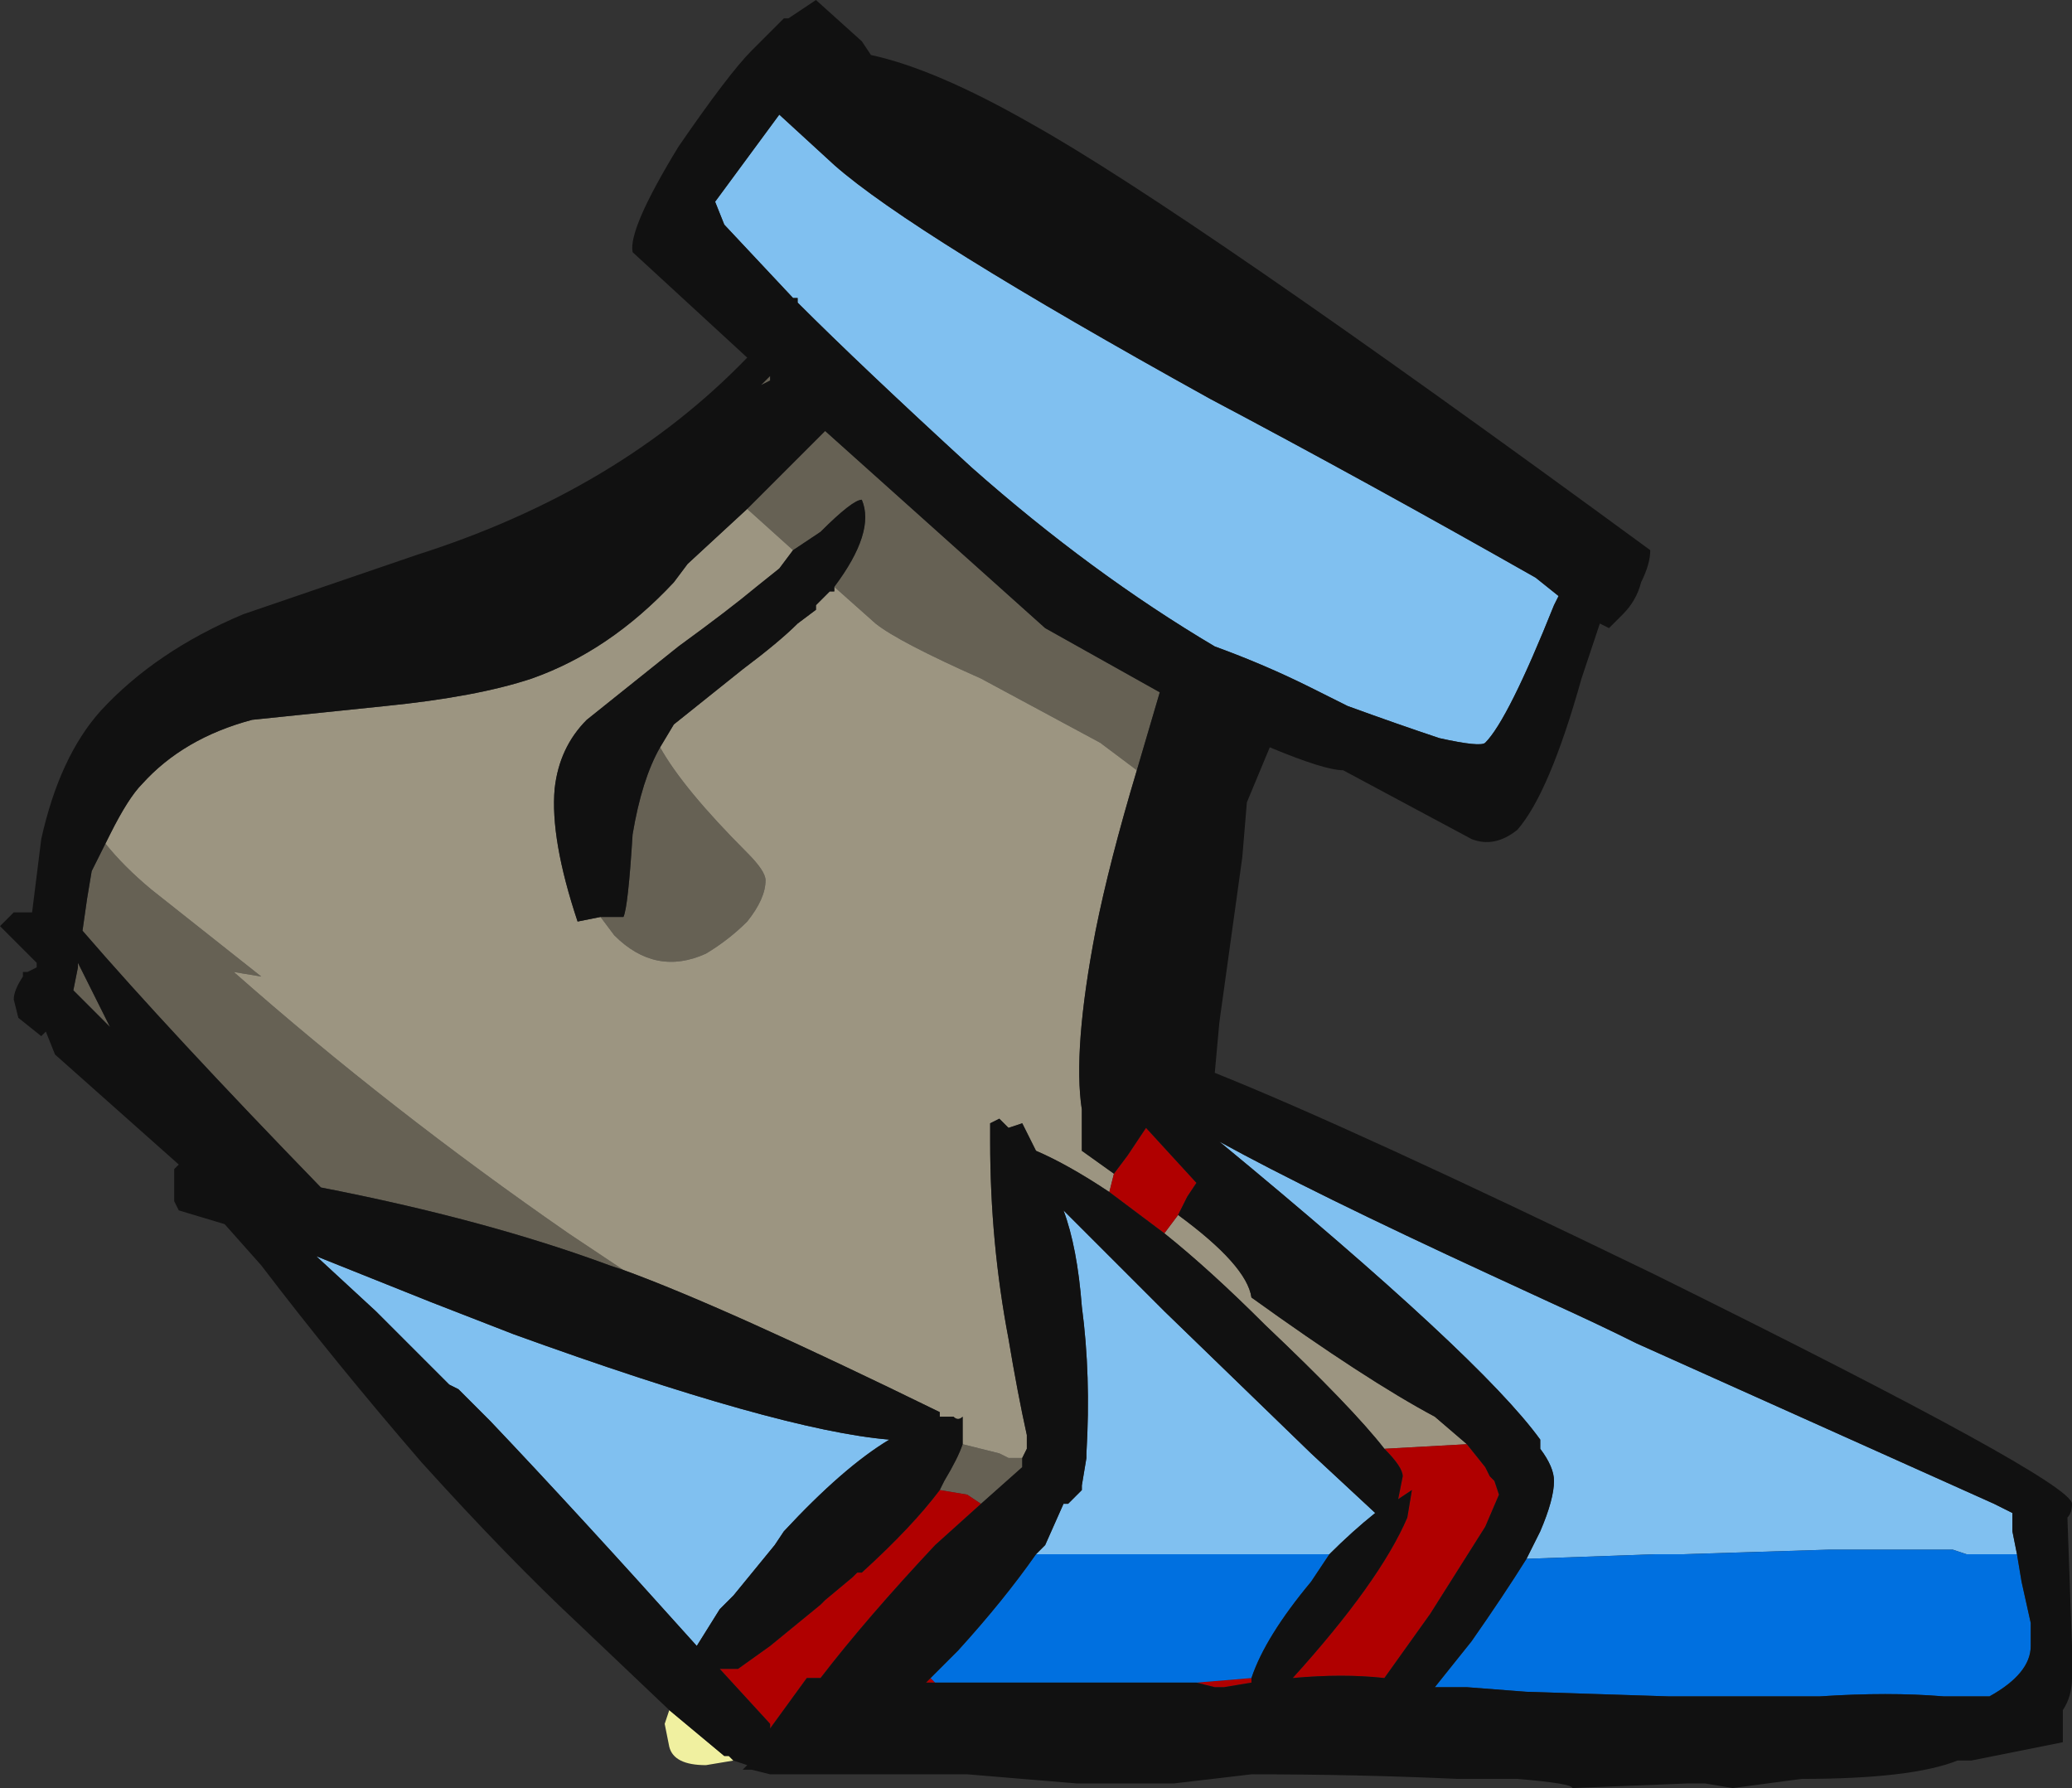 <?xml version="1.0" encoding="UTF-8" standalone="no"?>
<svg xmlns:ffdec="https://www.free-decompiler.com/flash" xmlns:xlink="http://www.w3.org/1999/xlink" ffdec:objectType="shape" height="19.5px" width="22.6px" xmlns="http://www.w3.org/2000/svg">
  <rect width="100%" height="100%" fill="#333333" stroke="none"/>
  <g transform="matrix(1.0, 0.0, 0.0, 1.0, 8.75, 14.75)">
    <path d="M-0.45 -10.55 L-0.35 -10.65 -0.35 -10.6 -0.45 -10.55 M-1.55 -6.6 Q-1.3 -6.15 -0.6 -5.45 -0.4 -5.25 -0.4 -5.15 -0.4 -4.95 -0.6 -4.7 -0.8 -4.5 -1.05 -4.35 -1.6 -4.1 -2.05 -4.55 L-2.2 -4.75 -1.95 -4.75 Q-1.9 -4.85 -1.85 -5.65 -1.75 -6.25 -1.55 -6.6 M-0.1 -8.75 L-0.6 -9.2 0.25 -10.05 2.65 -7.9 3.9 -7.2 3.65 -6.35 3.25 -6.65 1.95 -7.35 Q1.05 -7.75 0.8 -7.95 L0.35 -8.35 Q0.8 -8.95 0.65 -9.3 0.55 -9.3 0.2 -8.95 L-0.1 -8.75 M-7.6 -5.55 Q-7.4 -5.3 -7.1 -5.05 L-5.9 -4.1 -6.2 -4.15 Q-4.5 -2.65 -2.55 -1.3 L-1.95 -0.9 -2.1 -0.95 Q-3.45 -1.45 -5.25 -1.8 -6.9 -3.5 -7.85 -4.6 L-7.8 -4.95 -7.75 -5.25 -7.6 -5.55 M1.75 1.0 L2.15 1.1 2.25 1.15 2.4 1.15 2.4 1.25 1.95 1.65 1.8 1.55 1.5 1.5 1.55 1.4 Q1.7 1.15 1.75 1.0 M-7.9 -4.25 L-7.55 -3.55 -7.95 -3.95 -7.9 -4.2 -7.9 -4.25" fill="#666154" fill-rule="evenodd" stroke="none"/>
    <path d="M-1.55 -6.6 L-1.4 -6.85 -0.65 -7.45 Q-0.25 -7.75 -0.05 -7.95 L0.15 -8.1 0.15 -8.15 0.3 -8.3 0.35 -8.3 0.35 -8.35 0.8 -7.95 Q1.05 -7.75 1.95 -7.35 L3.25 -6.65 3.65 -6.35 Q3.35 -5.35 3.2 -4.6 2.95 -3.3 3.05 -2.65 L3.05 -2.2 3.4 -1.95 3.35 -1.75 Q2.9 -2.05 2.55 -2.2 L2.4 -2.5 2.25 -2.45 2.15 -2.55 2.05 -2.5 2.05 -2.3 Q2.05 -1.2 2.25 -0.15 2.35 0.45 2.45 0.9 L2.45 1.05 2.4 1.15 2.25 1.15 2.15 1.1 1.75 1.0 1.75 0.7 Q1.7 0.75 1.65 0.7 L1.5 0.7 1.5 0.65 Q-0.85 -0.5 -1.95 -0.9 L-2.55 -1.3 Q-4.5 -2.65 -6.2 -4.15 L-5.9 -4.1 -7.1 -5.05 Q-7.4 -5.3 -7.6 -5.55 L-7.55 -5.65 Q-7.35 -6.05 -7.2 -6.2 -6.75 -6.7 -6.0 -6.9 L-4.55 -7.05 Q-3.55 -7.15 -2.95 -7.35 -2.1 -7.65 -1.4 -8.4 L-1.25 -8.6 -0.6 -9.2 -0.1 -8.75 -0.25 -8.55 -0.5 -8.35 Q-0.8 -8.1 -1.35 -7.7 L-2.35 -6.9 Q-2.65 -6.6 -2.7 -6.15 -2.75 -5.6 -2.45 -4.7 L-2.2 -4.75 -2.05 -4.55 Q-1.6 -4.1 -1.05 -4.35 -0.8 -4.5 -0.6 -4.7 -0.4 -4.95 -0.4 -5.15 -0.4 -5.25 -0.6 -5.45 -1.3 -6.15 -1.55 -6.6 M3.95 -1.3 L4.1 -1.5 Q4.85 -0.95 4.9 -0.6 6.15 0.3 6.9 0.7 L7.25 1.0 6.35 1.05 Q6.0 0.6 5.05 -0.3 4.45 -0.9 3.95 -1.3" fill="#9c9581" fill-rule="evenodd" stroke="none"/>
    <path d="M-0.05 -11.5 L-0.1 -11.5 -0.85 -12.3 -0.95 -12.55 -0.25 -13.5 0.35 -12.95 Q1.2 -12.2 4.45 -10.4 6.15 -9.5 8.0 -8.45 L8.25 -8.25 8.2 -8.15 Q7.7 -6.9 7.45 -6.65 7.4 -6.6 6.95 -6.7 6.5 -6.85 5.95 -7.05 L5.55 -7.25 Q5.05 -7.5 4.5 -7.7 3.15 -8.5 1.85 -9.65 0.65 -10.75 -0.05 -11.45 L-0.05 -11.5 M-4.65 -0.45 L-5.3 -1.05 -4.05 -0.55 -3.15 -0.2 Q-0.25 0.85 0.95 0.95 0.45 1.25 -0.2 1.95 L-0.3 2.1 -0.75 2.65 -0.9 2.8 -1.15 3.2 Q-2.45 1.75 -3.4 0.75 L-3.75 0.4 -3.85 0.35 -4.65 -0.45 M7.9 2.25 L8.05 1.95 Q8.2 1.6 8.2 1.4 8.2 1.25 8.05 1.05 L8.05 0.95 Q7.4 0.05 4.55 -2.3 L4.55 -2.3 Q5.55 -1.75 7.5 -0.85 L8.15 -0.55 Q8.7 -0.3 9.1 -0.1 L13.0 1.65 13.2 1.75 13.2 1.95 13.25 2.2 12.7 2.2 12.55 2.15 Q11.95 2.15 11.2 2.15 L9.6 2.2 9.3 2.2 7.9 2.25 M2.55 2.2 L2.65 2.1 2.85 1.65 2.9 1.65 3.05 1.5 3.05 1.45 3.1 1.15 3.1 1.1 Q3.15 0.25 3.05 -0.5 3.0 -1.15 2.85 -1.55 L3.95 -0.45 5.55 1.1 6.25 1.75 Q6.0 1.95 5.75 2.2 L2.55 2.2" fill="#80c0f0" fill-rule="evenodd" stroke="none"/>
    <path d="M3.35 -1.75 L3.4 -1.95 3.55 -2.15 3.75 -2.45 4.3 -1.85 4.2 -1.7 4.1 -1.5 3.95 -1.3 3.35 -1.75 M7.25 1.0 L7.45 1.25 7.5 1.35 7.55 1.4 7.6 1.55 7.45 1.9 6.85 2.85 6.35 3.55 Q5.9 3.5 5.35 3.55 6.3 2.5 6.6 1.8 L6.65 1.5 6.5 1.6 6.55 1.35 Q6.55 1.25 6.35 1.05 L7.25 1.0 M4.9 3.55 L4.9 3.6 4.6 3.65 4.5 3.65 4.3 3.6 4.9 3.55 M1.45 3.6 L1.35 3.6 1.4 3.55 1.45 3.6 M1.5 1.5 L1.8 1.55 1.95 1.65 1.45 2.1 Q0.7 2.9 0.2 3.55 L0.05 3.55 -0.35 4.1 -0.35 4.05 -0.9 3.45 -0.7 3.45 -0.35 3.2 0.2 2.75 0.25 2.7 0.55 2.45 0.6 2.4 0.65 2.4 Q1.2 1.9 1.5 1.5" fill="#b00000" fill-rule="evenodd" stroke="none"/>
    <path d="M13.25 2.2 L13.3 2.5 13.4 2.95 13.4 3.2 Q13.4 3.5 12.95 3.75 L12.45 3.75 Q11.85 3.7 11.1 3.75 L9.45 3.75 7.9 3.7 7.25 3.65 6.9 3.65 7.3 3.15 Q7.65 2.65 7.9 2.25 L9.3 2.2 9.6 2.2 11.2 2.15 Q11.95 2.15 12.55 2.15 L12.7 2.2 13.25 2.2 M5.75 2.2 L5.55 2.5 Q5.05 3.1 4.9 3.55 L4.3 3.6 1.45 3.6 1.4 3.55 1.7 3.25 Q2.2 2.7 2.55 2.2 L5.75 2.2" fill="#0070e0" fill-rule="evenodd" stroke="none"/>
    <path d="M-1.45 3.9 L-0.85 4.4 -0.8 4.4 -0.75 4.45 -1.05 4.5 Q-1.4 4.5 -1.45 4.3 L-1.5 4.05 -1.45 3.9" fill="#f0f0a0" fill-rule="evenodd" stroke="none"/>
    <path d="M-1.45 3.9 L-2.45 2.95 Q-3.2 2.25 -4.15 1.2 -5.1 0.1 -5.9 -0.95 L-6.3 -1.4 -6.8 -1.55 -6.85 -1.65 -6.85 -2.0 -6.8 -2.05 -8.15 -3.25 -8.25 -3.5 -8.3 -3.45 -8.55 -3.65 -8.6 -3.85 Q-8.6 -3.95 -8.5 -4.1 L-8.5 -4.15 -8.45 -4.15 -8.35 -4.2 -8.35 -4.25 -8.75 -4.65 -8.6 -4.8 -8.4 -4.8 Q-8.35 -5.2 -8.3 -5.6 -8.1 -6.5 -7.65 -7.0 -7.05 -7.65 -6.1 -8.05 L-4.2 -8.7 Q-2.0 -9.4 -0.6 -10.85 L-1.85 -12.0 Q-1.9 -12.25 -1.35 -13.15 -0.8 -13.95 -0.55 -14.2 L-0.2 -14.55 -0.15 -14.55 0.15 -14.75 0.65 -14.3 0.75 -14.15 Q1.45 -14.0 2.5 -13.4 4.2 -12.45 9.25 -8.75 9.25 -8.6 9.15 -8.4 9.1 -8.2 8.95 -8.05 L8.8 -7.9 8.7 -7.95 8.5 -7.35 Q8.15 -6.1 7.8 -5.7 7.55 -5.5 7.3 -5.6 L5.9 -6.35 Q5.7 -6.35 5.1 -6.6 L4.85 -6.0 4.8 -5.4 4.55 -3.6 4.5 -3.05 Q6.0 -2.45 9.3 -0.85 13.85 1.4 13.85 1.65 13.85 1.75 13.8 1.8 L13.85 3.2 13.85 3.55 Q13.85 3.75 13.75 3.9 L13.75 4.25 12.75 4.45 12.6 4.45 Q12.1 4.65 10.9 4.65 L10.15 4.75 9.85 4.7 9.65 4.7 8.4 4.75 Q8.4 4.7 7.8 4.65 L7.15 4.65 Q6.05 4.6 4.9 4.6 L4.05 4.7 3.0 4.7 1.8 4.6 -0.35 4.6 -0.55 4.55 -0.65 4.55 -0.6 4.5 -0.75 4.45 -0.8 4.4 -0.85 4.4 -1.45 3.9 M-0.05 -11.5 L-0.05 -11.45 Q0.65 -10.75 1.85 -9.65 3.15 -8.5 4.5 -7.7 5.05 -7.5 5.55 -7.25 L5.95 -7.05 Q6.5 -6.85 6.95 -6.7 7.4 -6.6 7.45 -6.65 7.7 -6.9 8.2 -8.15 L8.25 -8.25 8.0 -8.45 Q6.15 -9.5 4.45 -10.4 1.2 -12.2 0.35 -12.95 L-0.25 -13.5 -0.95 -12.55 -0.85 -12.3 -0.1 -11.5 -0.05 -11.5 M-0.45 -10.55 L-0.35 -10.6 -0.35 -10.65 -0.45 -10.55 M0.35 -8.35 L0.35 -8.3 0.3 -8.3 0.15 -8.15 0.15 -8.1 -0.05 -7.95 Q-0.25 -7.75 -0.65 -7.45 L-1.4 -6.85 -1.55 -6.6 Q-1.75 -6.25 -1.85 -5.65 -1.9 -4.85 -1.95 -4.75 L-2.2 -4.75 -2.45 -4.7 Q-2.75 -5.6 -2.7 -6.15 -2.65 -6.6 -2.35 -6.9 L-1.35 -7.7 Q-0.8 -8.1 -0.5 -8.35 L-0.25 -8.55 -0.1 -8.75 0.2 -8.95 Q0.55 -9.3 0.65 -9.3 0.8 -8.95 0.35 -8.35 M-0.6 -9.2 L-1.25 -8.6 -1.4 -8.4 Q-2.1 -7.65 -2.95 -7.35 -3.55 -7.15 -4.55 -7.05 L-6.0 -6.9 Q-6.75 -6.7 -7.2 -6.2 -7.35 -6.05 -7.55 -5.65 L-7.6 -5.55 -7.75 -5.25 -7.8 -4.95 -7.85 -4.6 Q-6.9 -3.5 -5.25 -1.8 -3.45 -1.45 -2.1 -0.95 L-1.95 -0.9 Q-0.85 -0.5 1.5 0.65 L1.5 0.7 1.65 0.7 Q1.7 0.75 1.75 0.7 L1.75 1.0 Q1.7 1.15 1.55 1.4 L1.5 1.5 Q1.2 1.9 0.65 2.4 L0.6 2.4 0.55 2.45 0.25 2.7 0.2 2.75 -0.35 3.2 -0.7 3.45 -0.9 3.45 -0.35 4.05 -0.35 4.1 0.05 3.55 0.2 3.55 Q0.7 2.9 1.45 2.1 L1.95 1.65 2.4 1.25 2.4 1.15 2.45 1.05 2.45 0.9 Q2.35 0.45 2.25 -0.15 2.05 -1.2 2.05 -2.3 L2.05 -2.5 2.15 -2.55 2.25 -2.45 2.4 -2.5 2.55 -2.2 Q2.9 -2.05 3.35 -1.75 L3.95 -1.3 Q4.45 -0.9 5.05 -0.3 6.0 0.6 6.35 1.05 6.55 1.25 6.55 1.35 L6.5 1.6 6.65 1.5 6.6 1.8 Q6.3 2.5 5.35 3.55 5.9 3.5 6.35 3.55 L6.85 2.85 7.45 1.9 7.6 1.55 7.55 1.4 7.5 1.35 7.45 1.25 7.25 1.0 6.9 0.7 Q6.15 0.3 4.9 -0.6 4.85 -0.95 4.1 -1.5 L4.2 -1.7 4.3 -1.85 3.75 -2.45 3.55 -2.15 3.4 -1.95 3.05 -2.2 3.05 -2.65 Q2.95 -3.3 3.2 -4.6 3.35 -5.35 3.65 -6.35 L3.9 -7.2 2.65 -7.9 0.25 -10.05 -0.6 -9.2 M-7.9 -4.25 L-7.9 -4.2 -7.95 -3.95 -7.55 -3.55 -7.9 -4.25 M-4.65 -0.45 L-3.85 0.35 -3.75 0.4 -3.4 0.75 Q-2.45 1.75 -1.15 3.2 L-0.9 2.8 -0.75 2.65 -0.3 2.1 -0.2 1.95 Q0.45 1.25 0.95 0.95 -0.25 0.85 -3.15 -0.2 L-4.05 -0.55 -5.3 -1.05 -4.65 -0.45 M13.25 2.2 L13.2 1.95 13.2 1.75 13.0 1.65 9.1 -0.1 Q8.7 -0.3 8.15 -0.55 L7.5 -0.85 Q5.55 -1.75 4.55 -2.3 L4.55 -2.3 Q7.4 0.05 8.05 0.95 L8.05 1.05 Q8.2 1.25 8.2 1.4 8.2 1.6 8.05 1.95 L7.9 2.25 Q7.65 2.65 7.3 3.15 L6.9 3.65 7.25 3.65 7.9 3.7 9.45 3.75 11.1 3.75 Q11.85 3.7 12.45 3.75 L12.95 3.75 Q13.4 3.5 13.4 3.2 L13.4 2.95 13.3 2.5 13.25 2.2 M5.75 2.2 Q6.0 1.95 6.25 1.75 L5.55 1.1 3.95 -0.45 2.85 -1.55 Q3.0 -1.15 3.05 -0.5 3.15 0.25 3.1 1.1 L3.1 1.15 3.05 1.45 3.05 1.5 2.9 1.65 2.85 1.65 2.65 2.1 2.55 2.2 Q2.2 2.7 1.7 3.25 L1.4 3.55 1.35 3.6 1.45 3.6 4.3 3.6 4.5 3.65 4.6 3.65 4.9 3.6 4.9 3.55 Q5.05 3.1 5.55 2.5 L5.75 2.2" fill="#111111" fill-rule="evenodd" stroke="none"/>
  </g>
</svg>
